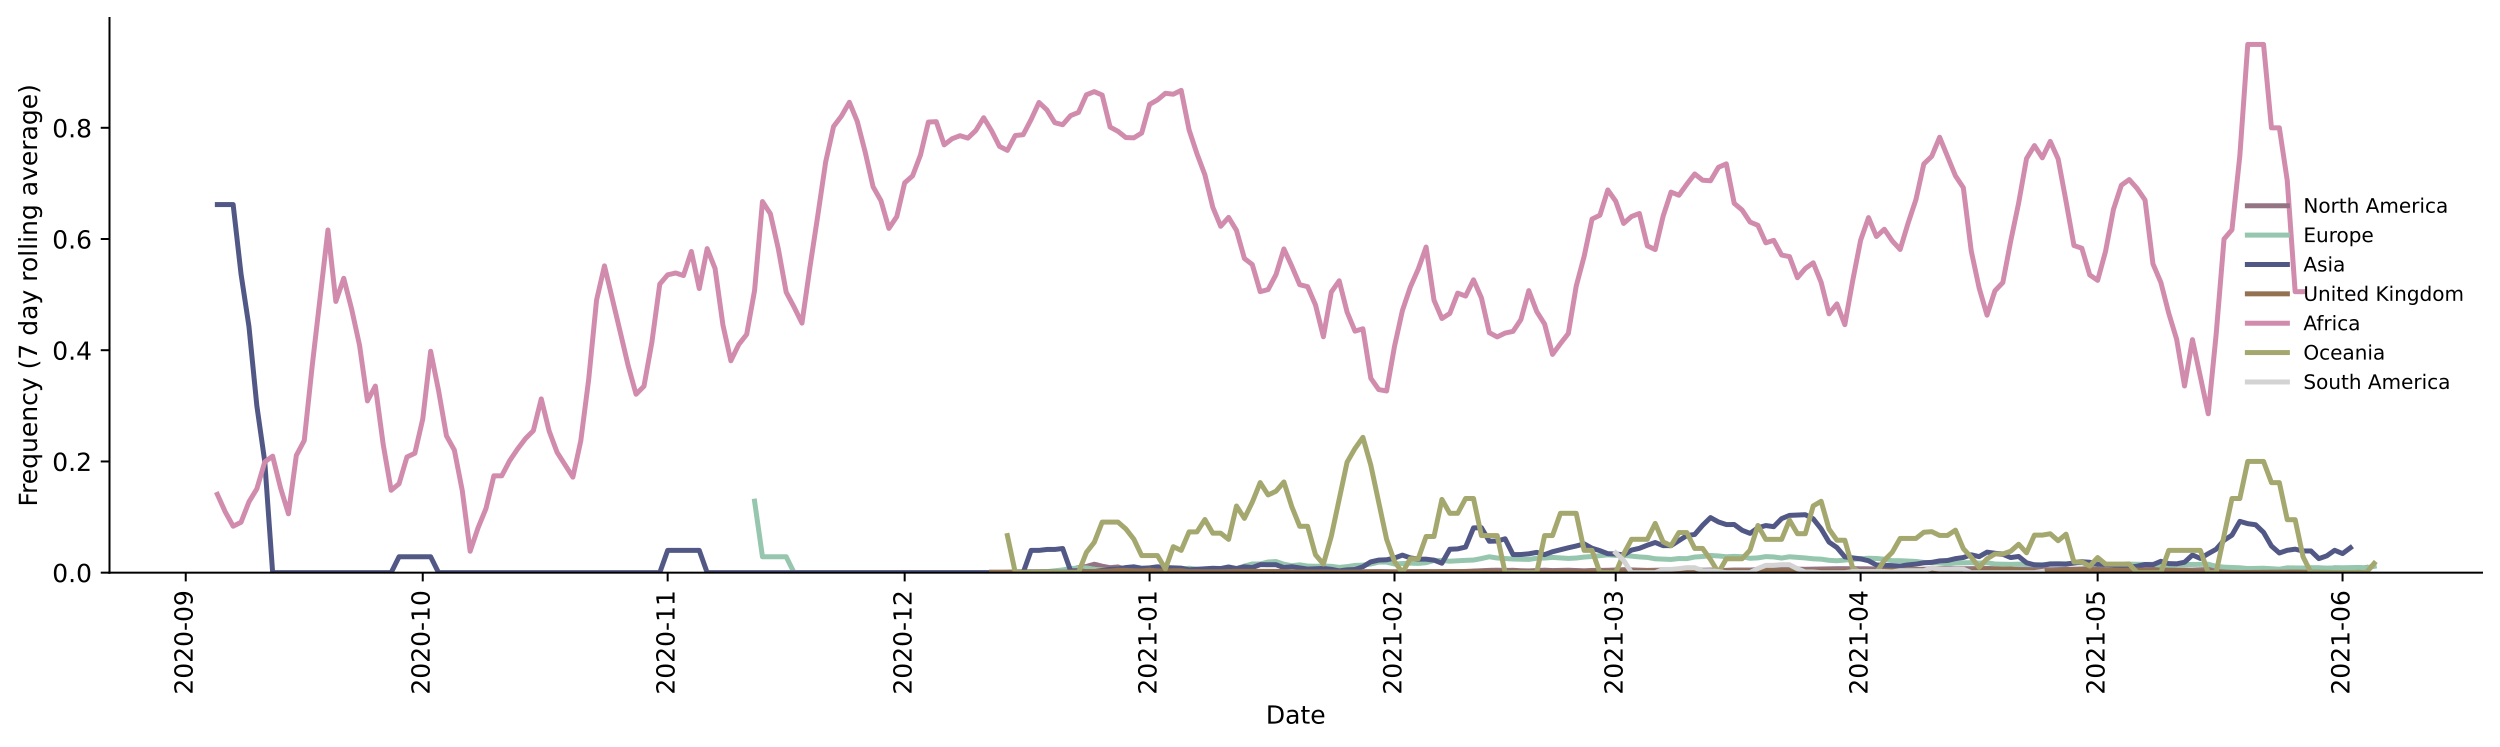 <?xml version="1.0" encoding="utf-8" standalone="no"?>
<!DOCTYPE svg PUBLIC "-//W3C//DTD SVG 1.1//EN"
  "http://www.w3.org/Graphics/SVG/1.1/DTD/svg11.dtd">
<!-- Created with matplotlib (https://matplotlib.org/) -->
<svg height="298.621pt" version="1.1" viewBox="0 0 999.581 298.621" width="999.581pt" xmlns="http://www.w3.org/2000/svg" xmlns:xlink="http://www.w3.org/1999/xlink">
 <defs>
  <style type="text/css">*{stroke-linecap:butt;stroke-linejoin:round;}</style>
 </defs>
 <g id="figure_1">
  <g id="patch_1">
   <path d="M 0 298.621 
L 999.581 298.621 
L 999.581 0 
L 0 0 
z
" style="fill:#ffffff;"/>
  </g>
  <g id="axes_1">
   <g id="patch_2">
    <path d="M 43.781 228.96 
L 992.381 228.96 
L 992.381 7.2 
L 43.781 7.2 
z
" style="fill:#ffffff;"/>
   </g>
   <g id="matplotlib.axis_1">
    <g id="xtick_1">
     <g id="line2d_1">
      <defs>
       <path d="M 0 0 
L 0 3.5 
" id="mbe1f3c1bd5" style="stroke:#000000;stroke-width:0.8;"/>
      </defs>
      <g>
       <use style="stroke:#000000;stroke-width:0.8;" x="74.264" xlink:href="#mbe1f3c1bd5" y="228.96"/>
      </g>
     </g>
     <g id="text_1">
      <!-- 2020-09 -->
      <g transform="translate(77.023 277.743)rotate(-90)scale(0.1 -0.1)">
       <defs>
        <path d="M 19.188 8.297 
L 53.609 8.297 
L 53.609 0 
L 7.328 0 
L 7.328 8.297 
Q 12.938 14.109 22.625 23.891 
Q 32.328 33.688 34.812 36.531 
Q 39.547 41.844 41.422 45.531 
Q 43.312 49.219 43.312 52.781 
Q 43.312 58.594 39.234 62.25 
Q 35.156 65.922 28.609 65.922 
Q 23.969 65.922 18.812 64.312 
Q 13.672 62.703 7.812 59.422 
L 7.812 69.391 
Q 13.766 71.781 18.938 73 
Q 24.125 74.219 28.422 74.219 
Q 39.75 74.219 46.484 68.547 
Q 53.219 62.891 53.219 53.422 
Q 53.219 48.922 51.531 44.891 
Q 49.859 40.875 45.406 35.406 
Q 44.188 33.984 37.641 27.219 
Q 31.109 20.453 19.188 8.297 
z
" id="DejaVuSans-50"/>
        <path d="M 31.781 66.406 
Q 24.172 66.406 20.328 58.906 
Q 16.5 51.422 16.5 36.375 
Q 16.5 21.391 20.328 13.891 
Q 24.172 6.391 31.781 6.391 
Q 39.453 6.391 43.281 13.891 
Q 47.125 21.391 47.125 36.375 
Q 47.125 51.422 43.281 58.906 
Q 39.453 66.406 31.781 66.406 
z
M 31.781 74.219 
Q 44.047 74.219 50.516 64.516 
Q 56.984 54.828 56.984 36.375 
Q 56.984 17.969 50.516 8.266 
Q 44.047 -1.422 31.781 -1.422 
Q 19.531 -1.422 13.062 8.266 
Q 6.594 17.969 6.594 36.375 
Q 6.594 54.828 13.062 64.516 
Q 19.531 74.219 31.781 74.219 
z
" id="DejaVuSans-48"/>
        <path d="M 4.891 31.391 
L 31.203 31.391 
L 31.203 23.391 
L 4.891 23.391 
z
" id="DejaVuSans-45"/>
        <path d="M 10.984 1.516 
L 10.984 10.5 
Q 14.703 8.734 18.5 7.812 
Q 22.312 6.891 25.984 6.891 
Q 35.75 6.891 40.891 13.453 
Q 46.047 20.016 46.781 33.406 
Q 43.953 29.203 39.594 26.953 
Q 35.25 24.703 29.984 24.703 
Q 19.047 24.703 12.672 31.312 
Q 6.297 37.938 6.297 49.422 
Q 6.297 60.641 12.938 67.422 
Q 19.578 74.219 30.609 74.219 
Q 43.266 74.219 49.922 64.516 
Q 56.594 54.828 56.594 36.375 
Q 56.594 19.141 48.406 8.859 
Q 40.234 -1.422 26.422 -1.422 
Q 22.703 -1.422 18.891 -0.688 
Q 15.094 0.047 10.984 1.516 
z
M 30.609 32.422 
Q 37.25 32.422 41.125 36.953 
Q 45.016 41.5 45.016 49.422 
Q 45.016 57.281 41.125 61.844 
Q 37.25 66.406 30.609 66.406 
Q 23.969 66.406 20.094 61.844 
Q 16.219 57.281 16.219 49.422 
Q 16.219 41.5 20.094 36.953 
Q 23.969 32.422 30.609 32.422 
z
" id="DejaVuSans-57"/>
       </defs>
       <use xlink:href="#DejaVuSans-50"/>
       <use x="63.623" xlink:href="#DejaVuSans-48"/>
       <use x="127.246" xlink:href="#DejaVuSans-50"/>
       <use x="190.869" xlink:href="#DejaVuSans-48"/>
       <use x="254.492" xlink:href="#DejaVuSans-45"/>
       <use x="290.576" xlink:href="#DejaVuSans-48"/>
       <use x="354.199" xlink:href="#DejaVuSans-57"/>
      </g>
     </g>
    </g>
    <g id="xtick_2">
     <g id="line2d_2">
      <g>
       <use style="stroke:#000000;stroke-width:0.8;" x="169.029" xlink:href="#mbe1f3c1bd5" y="228.96"/>
      </g>
     </g>
     <g id="text_2">
      <!-- 2020-10 -->
      <g transform="translate(171.789 277.743)rotate(-90)scale(0.1 -0.1)">
       <defs>
        <path d="M 12.406 8.297 
L 28.516 8.297 
L 28.516 63.922 
L 10.984 60.406 
L 10.984 69.391 
L 28.422 72.906 
L 38.281 72.906 
L 38.281 8.297 
L 54.391 8.297 
L 54.391 0 
L 12.406 0 
z
" id="DejaVuSans-49"/>
       </defs>
       <use xlink:href="#DejaVuSans-50"/>
       <use x="63.623" xlink:href="#DejaVuSans-48"/>
       <use x="127.246" xlink:href="#DejaVuSans-50"/>
       <use x="190.869" xlink:href="#DejaVuSans-48"/>
       <use x="254.492" xlink:href="#DejaVuSans-45"/>
       <use x="290.576" xlink:href="#DejaVuSans-49"/>
       <use x="354.199" xlink:href="#DejaVuSans-48"/>
      </g>
     </g>
    </g>
    <g id="xtick_3">
     <g id="line2d_3">
      <g>
       <use style="stroke:#000000;stroke-width:0.8;" x="266.953" xlink:href="#mbe1f3c1bd5" y="228.96"/>
      </g>
     </g>
     <g id="text_3">
      <!-- 2020-11 -->
      <g transform="translate(269.713 277.743)rotate(-90)scale(0.1 -0.1)">
       <use xlink:href="#DejaVuSans-50"/>
       <use x="63.623" xlink:href="#DejaVuSans-48"/>
       <use x="127.246" xlink:href="#DejaVuSans-50"/>
       <use x="190.869" xlink:href="#DejaVuSans-48"/>
       <use x="254.492" xlink:href="#DejaVuSans-45"/>
       <use x="290.576" xlink:href="#DejaVuSans-49"/>
       <use x="354.199" xlink:href="#DejaVuSans-49"/>
      </g>
     </g>
    </g>
    <g id="xtick_4">
     <g id="line2d_4">
      <g>
       <use style="stroke:#000000;stroke-width:0.8;" x="361.719" xlink:href="#mbe1f3c1bd5" y="228.96"/>
      </g>
     </g>
     <g id="text_4">
      <!-- 2020-12 -->
      <g transform="translate(364.478 277.743)rotate(-90)scale(0.1 -0.1)">
       <use xlink:href="#DejaVuSans-50"/>
       <use x="63.623" xlink:href="#DejaVuSans-48"/>
       <use x="127.246" xlink:href="#DejaVuSans-50"/>
       <use x="190.869" xlink:href="#DejaVuSans-48"/>
       <use x="254.492" xlink:href="#DejaVuSans-45"/>
       <use x="290.576" xlink:href="#DejaVuSans-49"/>
       <use x="354.199" xlink:href="#DejaVuSans-50"/>
      </g>
     </g>
    </g>
    <g id="xtick_5">
     <g id="line2d_5">
      <g>
       <use style="stroke:#000000;stroke-width:0.8;" x="459.643" xlink:href="#mbe1f3c1bd5" y="228.96"/>
      </g>
     </g>
     <g id="text_5">
      <!-- 2021-01 -->
      <g transform="translate(462.402 277.743)rotate(-90)scale(0.1 -0.1)">
       <use xlink:href="#DejaVuSans-50"/>
       <use x="63.623" xlink:href="#DejaVuSans-48"/>
       <use x="127.246" xlink:href="#DejaVuSans-50"/>
       <use x="190.869" xlink:href="#DejaVuSans-49"/>
       <use x="254.492" xlink:href="#DejaVuSans-45"/>
       <use x="290.576" xlink:href="#DejaVuSans-48"/>
       <use x="354.199" xlink:href="#DejaVuSans-49"/>
      </g>
     </g>
    </g>
    <g id="xtick_6">
     <g id="line2d_6">
      <g>
       <use style="stroke:#000000;stroke-width:0.8;" x="557.567" xlink:href="#mbe1f3c1bd5" y="228.96"/>
      </g>
     </g>
     <g id="text_6">
      <!-- 2021-02 -->
      <g transform="translate(560.326 277.743)rotate(-90)scale(0.1 -0.1)">
       <use xlink:href="#DejaVuSans-50"/>
       <use x="63.623" xlink:href="#DejaVuSans-48"/>
       <use x="127.246" xlink:href="#DejaVuSans-50"/>
       <use x="190.869" xlink:href="#DejaVuSans-49"/>
       <use x="254.492" xlink:href="#DejaVuSans-45"/>
       <use x="290.576" xlink:href="#DejaVuSans-48"/>
       <use x="354.199" xlink:href="#DejaVuSans-50"/>
      </g>
     </g>
    </g>
    <g id="xtick_7">
     <g id="line2d_7">
      <g>
       <use style="stroke:#000000;stroke-width:0.8;" x="646.014" xlink:href="#mbe1f3c1bd5" y="228.96"/>
      </g>
     </g>
     <g id="text_7">
      <!-- 2021-03 -->
      <g transform="translate(648.774 277.743)rotate(-90)scale(0.1 -0.1)">
       <defs>
        <path d="M 40.578 39.312 
Q 47.656 37.797 51.625 33 
Q 55.609 28.219 55.609 21.188 
Q 55.609 10.406 48.188 4.484 
Q 40.766 -1.422 27.094 -1.422 
Q 22.516 -1.422 17.656 -0.516 
Q 12.797 0.391 7.625 2.203 
L 7.625 11.719 
Q 11.719 9.328 16.594 8.109 
Q 21.484 6.891 26.812 6.891 
Q 36.078 6.891 40.938 10.547 
Q 45.797 14.203 45.797 21.188 
Q 45.797 27.641 41.281 31.266 
Q 36.766 34.906 28.719 34.906 
L 20.219 34.906 
L 20.219 43.016 
L 29.109 43.016 
Q 36.375 43.016 40.234 45.922 
Q 44.094 48.828 44.094 54.297 
Q 44.094 59.906 40.109 62.906 
Q 36.141 65.922 28.719 65.922 
Q 24.656 65.922 20.016 65.031 
Q 15.375 64.156 9.812 62.312 
L 9.812 71.094 
Q 15.438 72.656 20.344 73.438 
Q 25.25 74.219 29.594 74.219 
Q 40.828 74.219 47.359 69.109 
Q 53.906 64.016 53.906 55.328 
Q 53.906 49.266 50.438 45.094 
Q 46.969 40.922 40.578 39.312 
z
" id="DejaVuSans-51"/>
       </defs>
       <use xlink:href="#DejaVuSans-50"/>
       <use x="63.623" xlink:href="#DejaVuSans-48"/>
       <use x="127.246" xlink:href="#DejaVuSans-50"/>
       <use x="190.869" xlink:href="#DejaVuSans-49"/>
       <use x="254.492" xlink:href="#DejaVuSans-45"/>
       <use x="290.576" xlink:href="#DejaVuSans-48"/>
       <use x="354.199" xlink:href="#DejaVuSans-51"/>
      </g>
     </g>
    </g>
    <g id="xtick_8">
     <g id="line2d_8">
      <g>
       <use style="stroke:#000000;stroke-width:0.8;" x="743.938" xlink:href="#mbe1f3c1bd5" y="228.96"/>
      </g>
     </g>
     <g id="text_8">
      <!-- 2021-04 -->
      <g transform="translate(746.698 277.743)rotate(-90)scale(0.1 -0.1)">
       <defs>
        <path d="M 37.797 64.312 
L 12.891 25.391 
L 37.797 25.391 
z
M 35.203 72.906 
L 47.609 72.906 
L 47.609 25.391 
L 58.016 25.391 
L 58.016 17.188 
L 47.609 17.188 
L 47.609 0 
L 37.797 0 
L 37.797 17.188 
L 4.891 17.188 
L 4.891 26.703 
z
" id="DejaVuSans-52"/>
       </defs>
       <use xlink:href="#DejaVuSans-50"/>
       <use x="63.623" xlink:href="#DejaVuSans-48"/>
       <use x="127.246" xlink:href="#DejaVuSans-50"/>
       <use x="190.869" xlink:href="#DejaVuSans-49"/>
       <use x="254.492" xlink:href="#DejaVuSans-45"/>
       <use x="290.576" xlink:href="#DejaVuSans-48"/>
       <use x="354.199" xlink:href="#DejaVuSans-52"/>
      </g>
     </g>
    </g>
    <g id="xtick_9">
     <g id="line2d_9">
      <g>
       <use style="stroke:#000000;stroke-width:0.8;" x="838.704" xlink:href="#mbe1f3c1bd5" y="228.96"/>
      </g>
     </g>
     <g id="text_9">
      <!-- 2021-05 -->
      <g transform="translate(841.463 277.743)rotate(-90)scale(0.1 -0.1)">
       <defs>
        <path d="M 10.797 72.906 
L 49.516 72.906 
L 49.516 64.594 
L 19.828 64.594 
L 19.828 46.734 
Q 21.969 47.469 24.109 47.828 
Q 26.266 48.188 28.422 48.188 
Q 40.625 48.188 47.75 41.5 
Q 54.891 34.812 54.891 23.391 
Q 54.891 11.625 47.562 5.094 
Q 40.234 -1.422 26.906 -1.422 
Q 22.312 -1.422 17.547 -0.641 
Q 12.797 0.141 7.719 1.703 
L 7.719 11.625 
Q 12.109 9.234 16.797 8.062 
Q 21.484 6.891 26.703 6.891 
Q 35.156 6.891 40.078 11.328 
Q 45.016 15.766 45.016 23.391 
Q 45.016 31 40.078 35.438 
Q 35.156 39.891 26.703 39.891 
Q 22.75 39.891 18.812 39.016 
Q 14.891 38.141 10.797 36.281 
z
" id="DejaVuSans-53"/>
       </defs>
       <use xlink:href="#DejaVuSans-50"/>
       <use x="63.623" xlink:href="#DejaVuSans-48"/>
       <use x="127.246" xlink:href="#DejaVuSans-50"/>
       <use x="190.869" xlink:href="#DejaVuSans-49"/>
       <use x="254.492" xlink:href="#DejaVuSans-45"/>
       <use x="290.576" xlink:href="#DejaVuSans-48"/>
       <use x="354.199" xlink:href="#DejaVuSans-53"/>
      </g>
     </g>
    </g>
    <g id="xtick_10">
     <g id="line2d_10">
      <g>
       <use style="stroke:#000000;stroke-width:0.8;" x="936.628" xlink:href="#mbe1f3c1bd5" y="228.96"/>
      </g>
     </g>
     <g id="text_10">
      <!-- 2021-06 -->
      <g transform="translate(939.387 277.743)rotate(-90)scale(0.1 -0.1)">
       <defs>
        <path d="M 33.016 40.375 
Q 26.375 40.375 22.484 35.828 
Q 18.609 31.297 18.609 23.391 
Q 18.609 15.531 22.484 10.953 
Q 26.375 6.391 33.016 6.391 
Q 39.656 6.391 43.531 10.953 
Q 47.406 15.531 47.406 23.391 
Q 47.406 31.297 43.531 35.828 
Q 39.656 40.375 33.016 40.375 
z
M 52.594 71.297 
L 52.594 62.312 
Q 48.875 64.062 45.094 64.984 
Q 41.312 65.922 37.594 65.922 
Q 27.828 65.922 22.672 59.328 
Q 17.531 52.734 16.797 39.406 
Q 19.672 43.656 24.016 45.922 
Q 28.375 48.188 33.594 48.188 
Q 44.578 48.188 50.953 41.516 
Q 57.328 34.859 57.328 23.391 
Q 57.328 12.156 50.688 5.359 
Q 44.047 -1.422 33.016 -1.422 
Q 20.359 -1.422 13.672 8.266 
Q 6.984 17.969 6.984 36.375 
Q 6.984 53.656 15.188 63.938 
Q 23.391 74.219 37.203 74.219 
Q 40.922 74.219 44.703 73.484 
Q 48.484 72.75 52.594 71.297 
z
" id="DejaVuSans-54"/>
       </defs>
       <use xlink:href="#DejaVuSans-50"/>
       <use x="63.623" xlink:href="#DejaVuSans-48"/>
       <use x="127.246" xlink:href="#DejaVuSans-50"/>
       <use x="190.869" xlink:href="#DejaVuSans-49"/>
       <use x="254.492" xlink:href="#DejaVuSans-45"/>
       <use x="290.576" xlink:href="#DejaVuSans-48"/>
       <use x="354.199" xlink:href="#DejaVuSans-54"/>
      </g>
     </g>
    </g>
    <g id="text_11">
     <!-- Date -->
     <g transform="translate(506.13 289.341)scale(0.1 -0.1)">
      <defs>
       <path d="M 19.672 64.797 
L 19.672 8.109 
L 31.594 8.109 
Q 46.688 8.109 53.688 14.938 
Q 60.688 21.781 60.688 36.531 
Q 60.688 51.172 53.688 57.984 
Q 46.688 64.797 31.594 64.797 
z
M 9.812 72.906 
L 30.078 72.906 
Q 51.266 72.906 61.172 64.094 
Q 71.094 55.281 71.094 36.531 
Q 71.094 17.672 61.125 8.828 
Q 51.172 0 30.078 0 
L 9.812 0 
z
" id="DejaVuSans-68"/>
       <path d="M 34.281 27.484 
Q 23.391 27.484 19.188 25 
Q 14.984 22.516 14.984 16.5 
Q 14.984 11.719 18.141 8.906 
Q 21.297 6.109 26.703 6.109 
Q 34.188 6.109 38.703 11.406 
Q 43.219 16.703 43.219 25.484 
L 43.219 27.484 
z
M 52.203 31.203 
L 52.203 0 
L 43.219 0 
L 43.219 8.297 
Q 40.141 3.328 35.547 0.953 
Q 30.953 -1.422 24.312 -1.422 
Q 15.922 -1.422 10.953 3.297 
Q 6 8.016 6 15.922 
Q 6 25.141 12.172 29.828 
Q 18.359 34.516 30.609 34.516 
L 43.219 34.516 
L 43.219 35.406 
Q 43.219 41.609 39.141 45 
Q 35.062 48.391 27.688 48.391 
Q 23 48.391 18.547 47.266 
Q 14.109 46.141 10.016 43.891 
L 10.016 52.203 
Q 14.938 54.109 19.578 55.047 
Q 24.219 56 28.609 56 
Q 40.484 56 46.344 49.844 
Q 52.203 43.703 52.203 31.203 
z
" id="DejaVuSans-97"/>
       <path d="M 18.312 70.219 
L 18.312 54.688 
L 36.812 54.688 
L 36.812 47.703 
L 18.312 47.703 
L 18.312 18.016 
Q 18.312 11.328 20.141 9.422 
Q 21.969 7.516 27.594 7.516 
L 36.812 7.516 
L 36.812 0 
L 27.594 0 
Q 17.188 0 13.234 3.875 
Q 9.281 7.766 9.281 18.016 
L 9.281 47.703 
L 2.688 47.703 
L 2.688 54.688 
L 9.281 54.688 
L 9.281 70.219 
z
" id="DejaVuSans-116"/>
       <path d="M 56.203 29.594 
L 56.203 25.203 
L 14.891 25.203 
Q 15.484 15.922 20.484 11.062 
Q 25.484 6.203 34.422 6.203 
Q 39.594 6.203 44.453 7.469 
Q 49.312 8.734 54.109 11.281 
L 54.109 2.781 
Q 49.266 0.734 44.188 -0.344 
Q 39.109 -1.422 33.891 -1.422 
Q 20.797 -1.422 13.156 6.188 
Q 5.516 13.812 5.516 26.812 
Q 5.516 40.234 12.766 48.109 
Q 20.016 56 32.328 56 
Q 43.359 56 49.781 48.891 
Q 56.203 41.797 56.203 29.594 
z
M 47.219 32.234 
Q 47.125 39.594 43.094 43.984 
Q 39.062 48.391 32.422 48.391 
Q 24.906 48.391 20.391 44.141 
Q 15.875 39.891 15.188 32.172 
z
" id="DejaVuSans-101"/>
      </defs>
      <use xlink:href="#DejaVuSans-68"/>
      <use x="77.002" xlink:href="#DejaVuSans-97"/>
      <use x="138.281" xlink:href="#DejaVuSans-116"/>
      <use x="177.49" xlink:href="#DejaVuSans-101"/>
     </g>
    </g>
   </g>
   <g id="matplotlib.axis_2">
    <g id="ytick_1">
     <g id="line2d_11">
      <defs>
       <path d="M 0 0 
L -3.5 0 
" id="m6494840426" style="stroke:#000000;stroke-width:0.8;"/>
      </defs>
      <g>
       <use style="stroke:#000000;stroke-width:0.8;" x="43.781" xlink:href="#m6494840426" y="228.96"/>
      </g>
     </g>
     <g id="text_12">
      <!-- 0.0 -->
      <g transform="translate(20.878 232.759)scale(0.1 -0.1)">
       <defs>
        <path d="M 10.688 12.406 
L 21 12.406 
L 21 0 
L 10.688 0 
z
" id="DejaVuSans-46"/>
       </defs>
       <use xlink:href="#DejaVuSans-48"/>
       <use x="63.623" xlink:href="#DejaVuSans-46"/>
       <use x="95.41" xlink:href="#DejaVuSans-48"/>
      </g>
     </g>
    </g>
    <g id="ytick_2">
     <g id="line2d_12">
      <g>
       <use style="stroke:#000000;stroke-width:0.8;" x="43.781" xlink:href="#m6494840426" y="184.497"/>
      </g>
     </g>
     <g id="text_13">
      <!-- 0.2 -->
      <g transform="translate(20.878 188.296)scale(0.1 -0.1)">
       <use xlink:href="#DejaVuSans-48"/>
       <use x="63.623" xlink:href="#DejaVuSans-46"/>
       <use x="95.41" xlink:href="#DejaVuSans-50"/>
      </g>
     </g>
    </g>
    <g id="ytick_3">
     <g id="line2d_13">
      <g>
       <use style="stroke:#000000;stroke-width:0.8;" x="43.781" xlink:href="#m6494840426" y="140.034"/>
      </g>
     </g>
     <g id="text_14">
      <!-- 0.4 -->
      <g transform="translate(20.878 143.833)scale(0.1 -0.1)">
       <use xlink:href="#DejaVuSans-48"/>
       <use x="63.623" xlink:href="#DejaVuSans-46"/>
       <use x="95.41" xlink:href="#DejaVuSans-52"/>
      </g>
     </g>
    </g>
    <g id="ytick_4">
     <g id="line2d_14">
      <g>
       <use style="stroke:#000000;stroke-width:0.8;" x="43.781" xlink:href="#m6494840426" y="95.571"/>
      </g>
     </g>
     <g id="text_15">
      <!-- 0.6 -->
      <g transform="translate(20.878 99.37)scale(0.1 -0.1)">
       <use xlink:href="#DejaVuSans-48"/>
       <use x="63.623" xlink:href="#DejaVuSans-46"/>
       <use x="95.41" xlink:href="#DejaVuSans-54"/>
      </g>
     </g>
    </g>
    <g id="ytick_5">
     <g id="line2d_15">
      <g>
       <use style="stroke:#000000;stroke-width:0.8;" x="43.781" xlink:href="#m6494840426" y="51.107"/>
      </g>
     </g>
     <g id="text_16">
      <!-- 0.8 -->
      <g transform="translate(20.878 54.907)scale(0.1 -0.1)">
       <defs>
        <path d="M 31.781 34.625 
Q 24.75 34.625 20.719 30.859 
Q 16.703 27.094 16.703 20.516 
Q 16.703 13.922 20.719 10.156 
Q 24.75 6.391 31.781 6.391 
Q 38.812 6.391 42.859 10.172 
Q 46.922 13.969 46.922 20.516 
Q 46.922 27.094 42.891 30.859 
Q 38.875 34.625 31.781 34.625 
z
M 21.922 38.812 
Q 15.578 40.375 12.031 44.719 
Q 8.5 49.078 8.5 55.328 
Q 8.5 64.062 14.719 69.141 
Q 20.953 74.219 31.781 74.219 
Q 42.672 74.219 48.875 69.141 
Q 55.078 64.062 55.078 55.328 
Q 55.078 49.078 51.531 44.719 
Q 48 40.375 41.703 38.812 
Q 48.828 37.156 52.797 32.312 
Q 56.781 27.484 56.781 20.516 
Q 56.781 9.906 50.312 4.234 
Q 43.844 -1.422 31.781 -1.422 
Q 19.734 -1.422 13.25 4.234 
Q 6.781 9.906 6.781 20.516 
Q 6.781 27.484 10.781 32.312 
Q 14.797 37.156 21.922 38.812 
z
M 18.312 54.391 
Q 18.312 48.734 21.844 45.562 
Q 25.391 42.391 31.781 42.391 
Q 38.141 42.391 41.719 45.562 
Q 45.312 48.734 45.312 54.391 
Q 45.312 60.062 41.719 63.234 
Q 38.141 66.406 31.781 66.406 
Q 25.391 66.406 21.844 63.234 
Q 18.312 60.062 18.312 54.391 
z
" id="DejaVuSans-56"/>
       </defs>
       <use xlink:href="#DejaVuSans-48"/>
       <use x="63.623" xlink:href="#DejaVuSans-46"/>
       <use x="95.41" xlink:href="#DejaVuSans-56"/>
      </g>
     </g>
    </g>
    <g id="text_17">
     <!-- Frequency (7 day rolling average) -->
     <g transform="translate(14.798 202.529)rotate(-90)scale(0.1 -0.1)">
      <defs>
       <path d="M 9.812 72.906 
L 51.703 72.906 
L 51.703 64.594 
L 19.672 64.594 
L 19.672 43.109 
L 48.578 43.109 
L 48.578 34.812 
L 19.672 34.812 
L 19.672 0 
L 9.812 0 
z
" id="DejaVuSans-70"/>
       <path d="M 41.109 46.297 
Q 39.594 47.172 37.812 47.578 
Q 36.031 48 33.891 48 
Q 26.266 48 22.188 43.047 
Q 18.109 38.094 18.109 28.812 
L 18.109 0 
L 9.078 0 
L 9.078 54.688 
L 18.109 54.688 
L 18.109 46.188 
Q 20.953 51.172 25.484 53.578 
Q 30.031 56 36.531 56 
Q 37.453 56 38.578 55.875 
Q 39.703 55.766 41.062 55.516 
z
" id="DejaVuSans-114"/>
       <path d="M 14.797 27.297 
Q 14.797 17.391 18.875 11.75 
Q 22.953 6.109 30.078 6.109 
Q 37.203 6.109 41.297 11.75 
Q 45.406 17.391 45.406 27.297 
Q 45.406 37.203 41.297 42.844 
Q 37.203 48.484 30.078 48.484 
Q 22.953 48.484 18.875 42.844 
Q 14.797 37.203 14.797 27.297 
z
M 45.406 8.203 
Q 42.578 3.328 38.25 0.953 
Q 33.938 -1.422 27.875 -1.422 
Q 17.969 -1.422 11.734 6.484 
Q 5.516 14.406 5.516 27.297 
Q 5.516 40.188 11.734 48.094 
Q 17.969 56 27.875 56 
Q 33.938 56 38.25 53.625 
Q 42.578 51.266 45.406 46.391 
L 45.406 54.688 
L 54.391 54.688 
L 54.391 -20.797 
L 45.406 -20.797 
z
" id="DejaVuSans-113"/>
       <path d="M 8.5 21.578 
L 8.5 54.688 
L 17.484 54.688 
L 17.484 21.922 
Q 17.484 14.156 20.5 10.266 
Q 23.531 6.391 29.594 6.391 
Q 36.859 6.391 41.078 11.031 
Q 45.312 15.672 45.312 23.688 
L 45.312 54.688 
L 54.297 54.688 
L 54.297 0 
L 45.312 0 
L 45.312 8.406 
Q 42.047 3.422 37.719 1 
Q 33.406 -1.422 27.688 -1.422 
Q 18.266 -1.422 13.375 4.438 
Q 8.5 10.297 8.5 21.578 
z
M 31.109 56 
z
" id="DejaVuSans-117"/>
       <path d="M 54.891 33.016 
L 54.891 0 
L 45.906 0 
L 45.906 32.719 
Q 45.906 40.484 42.875 44.328 
Q 39.844 48.188 33.797 48.188 
Q 26.516 48.188 22.312 43.547 
Q 18.109 38.922 18.109 30.906 
L 18.109 0 
L 9.078 0 
L 9.078 54.688 
L 18.109 54.688 
L 18.109 46.188 
Q 21.344 51.125 25.703 53.562 
Q 30.078 56 35.797 56 
Q 45.219 56 50.047 50.172 
Q 54.891 44.344 54.891 33.016 
z
" id="DejaVuSans-110"/>
       <path d="M 48.781 52.594 
L 48.781 44.188 
Q 44.969 46.297 41.141 47.344 
Q 37.312 48.391 33.406 48.391 
Q 24.656 48.391 19.812 42.844 
Q 14.984 37.312 14.984 27.297 
Q 14.984 17.281 19.812 11.734 
Q 24.656 6.203 33.406 6.203 
Q 37.312 6.203 41.141 7.25 
Q 44.969 8.297 48.781 10.406 
L 48.781 2.094 
Q 45.016 0.344 40.984 -0.531 
Q 36.969 -1.422 32.422 -1.422 
Q 20.062 -1.422 12.781 6.344 
Q 5.516 14.109 5.516 27.297 
Q 5.516 40.672 12.859 48.328 
Q 20.219 56 33.016 56 
Q 37.156 56 41.109 55.141 
Q 45.062 54.297 48.781 52.594 
z
" id="DejaVuSans-99"/>
       <path d="M 32.172 -5.078 
Q 28.375 -14.844 24.75 -17.812 
Q 21.141 -20.797 15.094 -20.797 
L 7.906 -20.797 
L 7.906 -13.281 
L 13.188 -13.281 
Q 16.891 -13.281 18.938 -11.516 
Q 21 -9.766 23.484 -3.219 
L 25.094 0.875 
L 2.984 54.688 
L 12.5 54.688 
L 29.594 11.922 
L 46.688 54.688 
L 56.203 54.688 
z
" id="DejaVuSans-121"/>
       <path id="DejaVuSans-32"/>
       <path d="M 31 75.875 
Q 24.469 64.656 21.281 53.656 
Q 18.109 42.672 18.109 31.391 
Q 18.109 20.125 21.312 9.062 
Q 24.516 -2 31 -13.188 
L 23.188 -13.188 
Q 15.875 -1.703 12.234 9.375 
Q 8.594 20.453 8.594 31.391 
Q 8.594 42.281 12.203 53.312 
Q 15.828 64.359 23.188 75.875 
z
" id="DejaVuSans-40"/>
       <path d="M 8.203 72.906 
L 55.078 72.906 
L 55.078 68.703 
L 28.609 0 
L 18.312 0 
L 43.219 64.594 
L 8.203 64.594 
z
" id="DejaVuSans-55"/>
       <path d="M 45.406 46.391 
L 45.406 75.984 
L 54.391 75.984 
L 54.391 0 
L 45.406 0 
L 45.406 8.203 
Q 42.578 3.328 38.25 0.953 
Q 33.938 -1.422 27.875 -1.422 
Q 17.969 -1.422 11.734 6.484 
Q 5.516 14.406 5.516 27.297 
Q 5.516 40.188 11.734 48.094 
Q 17.969 56 27.875 56 
Q 33.938 56 38.25 53.625 
Q 42.578 51.266 45.406 46.391 
z
M 14.797 27.297 
Q 14.797 17.391 18.875 11.75 
Q 22.953 6.109 30.078 6.109 
Q 37.203 6.109 41.297 11.75 
Q 45.406 17.391 45.406 27.297 
Q 45.406 37.203 41.297 42.844 
Q 37.203 48.484 30.078 48.484 
Q 22.953 48.484 18.875 42.844 
Q 14.797 37.203 14.797 27.297 
z
" id="DejaVuSans-100"/>
       <path d="M 30.609 48.391 
Q 23.391 48.391 19.188 42.75 
Q 14.984 37.109 14.984 27.297 
Q 14.984 17.484 19.156 11.844 
Q 23.344 6.203 30.609 6.203 
Q 37.797 6.203 41.984 11.859 
Q 46.188 17.531 46.188 27.297 
Q 46.188 37.016 41.984 42.703 
Q 37.797 48.391 30.609 48.391 
z
M 30.609 56 
Q 42.328 56 49.016 48.375 
Q 55.719 40.766 55.719 27.297 
Q 55.719 13.875 49.016 6.219 
Q 42.328 -1.422 30.609 -1.422 
Q 18.844 -1.422 12.172 6.219 
Q 5.516 13.875 5.516 27.297 
Q 5.516 40.766 12.172 48.375 
Q 18.844 56 30.609 56 
z
" id="DejaVuSans-111"/>
       <path d="M 9.422 75.984 
L 18.406 75.984 
L 18.406 0 
L 9.422 0 
z
" id="DejaVuSans-108"/>
       <path d="M 9.422 54.688 
L 18.406 54.688 
L 18.406 0 
L 9.422 0 
z
M 9.422 75.984 
L 18.406 75.984 
L 18.406 64.594 
L 9.422 64.594 
z
" id="DejaVuSans-105"/>
       <path d="M 45.406 27.984 
Q 45.406 37.75 41.375 43.109 
Q 37.359 48.484 30.078 48.484 
Q 22.859 48.484 18.828 43.109 
Q 14.797 37.75 14.797 27.984 
Q 14.797 18.266 18.828 12.891 
Q 22.859 7.516 30.078 7.516 
Q 37.359 7.516 41.375 12.891 
Q 45.406 18.266 45.406 27.984 
z
M 54.391 6.781 
Q 54.391 -7.172 48.188 -13.984 
Q 42 -20.797 29.203 -20.797 
Q 24.469 -20.797 20.266 -20.094 
Q 16.062 -19.391 12.109 -17.922 
L 12.109 -9.188 
Q 16.062 -11.328 19.922 -12.344 
Q 23.781 -13.375 27.781 -13.375 
Q 36.625 -13.375 41.016 -8.766 
Q 45.406 -4.156 45.406 5.172 
L 45.406 9.625 
Q 42.625 4.781 38.281 2.391 
Q 33.938 0 27.875 0 
Q 17.828 0 11.672 7.656 
Q 5.516 15.328 5.516 27.984 
Q 5.516 40.672 11.672 48.328 
Q 17.828 56 27.875 56 
Q 33.938 56 38.281 53.609 
Q 42.625 51.219 45.406 46.391 
L 45.406 54.688 
L 54.391 54.688 
z
" id="DejaVuSans-103"/>
       <path d="M 2.984 54.688 
L 12.5 54.688 
L 29.594 8.797 
L 46.688 54.688 
L 56.203 54.688 
L 35.688 0 
L 23.484 0 
z
" id="DejaVuSans-118"/>
       <path d="M 8.016 75.875 
L 15.828 75.875 
Q 23.141 64.359 26.781 53.312 
Q 30.422 42.281 30.422 31.391 
Q 30.422 20.453 26.781 9.375 
Q 23.141 -1.703 15.828 -13.188 
L 8.016 -13.188 
Q 14.5 -2 17.703 9.062 
Q 20.906 20.125 20.906 31.391 
Q 20.906 42.672 17.703 53.656 
Q 14.5 64.656 8.016 75.875 
z
" id="DejaVuSans-41"/>
      </defs>
      <use xlink:href="#DejaVuSans-70"/>
      <use x="50.27" xlink:href="#DejaVuSans-114"/>
      <use x="89.133" xlink:href="#DejaVuSans-101"/>
      <use x="150.656" xlink:href="#DejaVuSans-113"/>
      <use x="214.133" xlink:href="#DejaVuSans-117"/>
      <use x="277.512" xlink:href="#DejaVuSans-101"/>
      <use x="339.035" xlink:href="#DejaVuSans-110"/>
      <use x="402.414" xlink:href="#DejaVuSans-99"/>
      <use x="457.395" xlink:href="#DejaVuSans-121"/>
      <use x="516.574" xlink:href="#DejaVuSans-32"/>
      <use x="548.361" xlink:href="#DejaVuSans-40"/>
      <use x="587.375" xlink:href="#DejaVuSans-55"/>
      <use x="650.998" xlink:href="#DejaVuSans-32"/>
      <use x="682.785" xlink:href="#DejaVuSans-100"/>
      <use x="746.262" xlink:href="#DejaVuSans-97"/>
      <use x="807.541" xlink:href="#DejaVuSans-121"/>
      <use x="866.721" xlink:href="#DejaVuSans-32"/>
      <use x="898.508" xlink:href="#DejaVuSans-114"/>
      <use x="937.371" xlink:href="#DejaVuSans-111"/>
      <use x="998.553" xlink:href="#DejaVuSans-108"/>
      <use x="1026.336" xlink:href="#DejaVuSans-108"/>
      <use x="1054.119" xlink:href="#DejaVuSans-105"/>
      <use x="1081.902" xlink:href="#DejaVuSans-110"/>
      <use x="1145.281" xlink:href="#DejaVuSans-103"/>
      <use x="1208.758" xlink:href="#DejaVuSans-32"/>
      <use x="1240.545" xlink:href="#DejaVuSans-97"/>
      <use x="1301.824" xlink:href="#DejaVuSans-118"/>
      <use x="1361.004" xlink:href="#DejaVuSans-101"/>
      <use x="1422.527" xlink:href="#DejaVuSans-114"/>
      <use x="1463.641" xlink:href="#DejaVuSans-97"/>
      <use x="1524.92" xlink:href="#DejaVuSans-103"/>
      <use x="1588.396" xlink:href="#DejaVuSans-101"/>
      <use x="1649.92" xlink:href="#DejaVuSans-41"/>
     </g>
    </g>
   </g>
   <g id="line2d_16">
    <path clip-path="url(#p902e727987)" d="M 431.213 227.011 
L 434.372 226.502 
L 437.531 225.595 
L 440.69 226.396 
L 443.848 226.981 
L 447.007 226.685 
L 450.166 227.756 
L 453.325 228.664 
L 459.643 228.559 
L 462.802 228.825 
L 472.278 228.77 
L 481.755 228.842 
L 513.343 228.722 
L 522.82 228.835 
L 538.614 228.765 
L 544.931 228.62 
L 551.249 228.547 
L 557.567 228.683 
L 563.884 228.575 
L 582.837 228.6 
L 589.155 228.35 
L 595.473 228.053 
L 598.632 227.988 
L 601.791 228.071 
L 604.949 228.026 
L 608.108 228.206 
L 611.267 228.27 
L 617.585 227.982 
L 620.744 228.134 
L 627.061 227.994 
L 633.379 228.236 
L 636.538 228.08 
L 642.855 228.028 
L 649.173 227.776 
L 658.65 228.072 
L 674.444 227.736 
L 677.603 227.939 
L 680.762 227.987 
L 683.92 227.918 
L 687.079 228.042 
L 690.238 228.043 
L 693.397 227.91 
L 699.715 227.924 
L 706.032 227.609 
L 709.191 227.612 
L 712.35 227.493 
L 721.827 227.624 
L 734.462 227.387 
L 740.78 227.379 
L 747.097 227.425 
L 750.256 227.503 
L 753.415 227.717 
L 762.891 227.8 
L 778.686 227.321 
L 781.844 227.447 
L 794.48 227.286 
L 797.639 227.352 
L 800.798 227.257 
L 810.274 227.588 
L 813.433 227.475 
L 816.592 227.719 
L 819.751 227.808 
L 832.386 227.498 
L 835.545 227.283 
L 838.704 227.244 
L 848.18 227.427 
L 854.498 227.515 
L 857.657 227.383 
L 863.974 227.57 
L 867.133 227.663 
L 870.292 227.906 
L 876.61 227.94 
L 886.086 227.557 
L 895.563 227.652 
L 908.198 228.027 
L 911.357 227.795 
L 914.516 227.923 
L 927.151 227.84 
L 930.31 228.006 
L 933.469 227.131 
L 939.787 227.47 
L 942.945 227.949 
L 946.104 226.983 
L 946.104 226.983 
" style="fill:none;stroke:#947383;stroke-linecap:square;stroke-width:2;"/>
   </g>
   <g id="line2d_17">
    <path clip-path="url(#p902e727987)" d="M 301.701 200.377 
L 304.859 222.608 
L 314.336 222.608 
L 317.495 228.96 
L 399.625 228.96 
L 409.101 228.594 
L 418.578 228.563 
L 424.895 227.871 
L 428.054 227.313 
L 434.372 227.056 
L 437.531 227.645 
L 443.848 228.13 
L 453.325 227.729 
L 459.643 228.014 
L 462.802 227.692 
L 469.119 227.767 
L 472.278 227.613 
L 475.437 227.19 
L 478.596 227.635 
L 481.755 227.886 
L 488.072 227.32 
L 491.231 227.767 
L 494.39 227.435 
L 497.549 226.321 
L 500.708 225.499 
L 503.866 225.498 
L 507.025 224.704 
L 510.184 224.521 
L 513.343 225.59 
L 516.502 226.198 
L 519.661 225.828 
L 522.82 226.327 
L 525.978 226.416 
L 529.137 226.315 
L 532.296 226.436 
L 535.455 226.857 
L 538.614 226.558 
L 541.773 226.076 
L 544.931 225.965 
L 548.09 225.495 
L 551.249 224.76 
L 554.408 224.741 
L 557.567 225.509 
L 563.884 225.162 
L 567.043 225.266 
L 570.202 224.976 
L 573.361 224.076 
L 576.52 224.073 
L 579.679 224.395 
L 585.996 224.044 
L 589.155 223.924 
L 592.314 223.328 
L 595.473 222.616 
L 598.632 223.103 
L 604.949 223.51 
L 611.267 223.668 
L 614.426 223.198 
L 617.585 223.125 
L 620.744 222.868 
L 627.061 223.275 
L 630.22 223.117 
L 633.379 222.734 
L 636.538 222.498 
L 642.855 221.843 
L 646.014 222.069 
L 649.173 222.029 
L 655.491 222.678 
L 658.65 222.866 
L 661.809 223.417 
L 668.126 223.686 
L 671.285 223.315 
L 674.444 223.368 
L 677.603 222.716 
L 680.762 222.521 
L 683.92 222.09 
L 687.079 222.283 
L 690.238 222.609 
L 693.397 222.451 
L 696.556 222.582 
L 699.715 223.225 
L 702.873 223.057 
L 706.032 222.548 
L 709.191 222.682 
L 712.35 223.125 
L 715.509 222.615 
L 721.827 223.089 
L 724.985 223.426 
L 728.144 223.567 
L 731.303 224.029 
L 734.462 224.211 
L 743.938 223.383 
L 747.097 223.203 
L 750.256 223.303 
L 753.415 223.588 
L 756.574 224.199 
L 759.733 224.191 
L 766.05 224.479 
L 769.209 224.884 
L 775.527 225.107 
L 778.686 225.423 
L 781.844 225.12 
L 788.162 224.964 
L 791.321 225.142 
L 794.48 224.983 
L 797.639 225.518 
L 803.956 225.658 
L 807.115 225.556 
L 810.274 225.718 
L 816.592 225.88 
L 819.751 225.419 
L 822.909 225.576 
L 826.068 225.444 
L 829.227 225.148 
L 832.386 224.981 
L 835.545 225.462 
L 838.704 225.491 
L 845.021 226.027 
L 851.339 225.558 
L 857.657 225.678 
L 860.816 225.632 
L 863.974 226.177 
L 867.133 226.533 
L 870.292 225.782 
L 882.927 225.598 
L 886.086 226.423 
L 889.245 226.773 
L 895.563 227.019 
L 898.722 227.328 
L 905.039 227.2 
L 911.357 227.579 
L 914.516 227.041 
L 920.833 227.123 
L 923.992 226.989 
L 927.151 226.999 
L 930.31 227.147 
L 942.945 226.882 
L 946.104 227.016 
L 949.263 226.44 
L 949.263 226.44 
" style="fill:none;stroke:#96c6ad;stroke-linecap:square;stroke-width:2;"/>
   </g>
   <g id="line2d_18">
    <path clip-path="url(#p902e727987)" d="M 86.899 81.793 
L 93.217 81.793 
L 96.376 109.582 
L 99.535 130.506 
L 102.694 162.265 
L 105.852 184.497 
L 109.011 228.96 
L 156.394 228.96 
L 159.553 222.608 
L 172.188 222.608 
L 175.347 228.96 
L 263.795 228.96 
L 266.953 220.067 
L 279.589 220.067 
L 282.748 228.96 
L 409.101 228.96 
L 412.26 220.067 
L 415.419 220.067 
L 418.578 219.694 
L 421.737 219.694 
L 424.895 219.31 
L 428.054 228.203 
L 431.213 228.203 
L 434.372 228.577 
L 437.531 228.577 
L 443.848 227.632 
L 447.007 227.516 
L 450.166 226.927 
L 453.325 226.635 
L 456.484 227.212 
L 459.643 227.064 
L 462.802 226.624 
L 465.96 226.923 
L 472.278 227.168 
L 475.437 227.815 
L 484.913 227.226 
L 488.072 227.321 
L 491.231 226.692 
L 494.39 227.328 
L 497.549 226.629 
L 500.708 226.942 
L 503.866 225.762 
L 510.184 225.793 
L 513.343 226.947 
L 516.502 226.598 
L 522.82 227.54 
L 529.137 227.287 
L 532.296 227.636 
L 535.455 228.253 
L 538.614 227.842 
L 541.773 227.711 
L 544.931 226.595 
L 548.09 224.65 
L 551.249 223.941 
L 554.408 223.815 
L 557.567 223.137 
L 560.726 221.952 
L 563.884 223.056 
L 567.043 223.547 
L 570.202 223.581 
L 573.361 223.963 
L 576.52 225.19 
L 579.679 219.607 
L 582.837 219.468 
L 585.996 218.726 
L 589.155 211.069 
L 592.314 210.997 
L 595.473 216.416 
L 598.632 216.319 
L 601.791 215.432 
L 604.949 221.732 
L 608.108 221.718 
L 611.267 221.437 
L 614.426 220.854 
L 617.585 221.761 
L 620.744 220.596 
L 627.061 219.021 
L 630.22 218.305 
L 633.379 217.446 
L 636.538 219.195 
L 639.697 220.172 
L 642.855 221.387 
L 646.014 221.502 
L 649.173 221.878 
L 652.332 219.947 
L 655.491 219.233 
L 658.65 217.986 
L 661.809 216.905 
L 664.967 218.17 
L 668.126 218.178 
L 674.444 214.138 
L 677.603 213.694 
L 680.762 210.037 
L 683.92 206.948 
L 687.079 208.692 
L 690.238 209.735 
L 693.397 209.72 
L 696.556 212.018 
L 699.715 213.26 
L 702.873 211.029 
L 706.032 210.13 
L 709.191 210.585 
L 712.35 207.364 
L 715.509 206.068 
L 721.827 205.795 
L 724.985 207.444 
L 728.144 211.441 
L 731.303 216.745 
L 734.462 218.919 
L 737.621 222.654 
L 743.938 223.456 
L 747.097 224.207 
L 750.256 225.9 
L 756.574 226.153 
L 759.733 226.333 
L 762.891 225.865 
L 766.05 225.567 
L 769.209 225.021 
L 772.368 224.848 
L 775.527 224.268 
L 778.686 224.113 
L 781.844 223.359 
L 785.003 222.917 
L 788.162 221.819 
L 791.321 222.561 
L 794.48 220.77 
L 800.798 221.616 
L 803.956 222.935 
L 807.115 222.491 
L 810.274 225.015 
L 813.433 225.867 
L 816.592 225.964 
L 819.751 225.537 
L 822.909 225.453 
L 826.068 225.571 
L 832.386 224.612 
L 835.545 224.807 
L 838.704 225.558 
L 841.862 225.663 
L 845.021 226.035 
L 848.18 226.892 
L 851.339 226.821 
L 854.498 226.385 
L 857.657 225.698 
L 860.816 225.783 
L 863.974 224.431 
L 867.133 225.35 
L 870.292 225.434 
L 873.451 224.802 
L 876.61 221.897 
L 879.769 223.275 
L 882.927 221.369 
L 886.086 219.609 
L 889.245 216.014 
L 892.404 213.984 
L 895.563 208.456 
L 898.722 209.373 
L 901.88 209.818 
L 905.039 212.85 
L 908.198 218.322 
L 911.357 221.106 
L 914.516 220.026 
L 917.675 219.581 
L 920.833 220.295 
L 923.992 220.295 
L 927.151 223.361 
L 930.31 222.253 
L 933.469 220.03 
L 936.628 221.338 
L 939.787 218.998 
L 939.787 218.998 
" style="fill:none;stroke:#525886;stroke-linecap:square;stroke-width:2;"/>
   </g>
   <g id="line2d_19">
    <path clip-path="url(#p902e727987)" d="M 396.466 228.779 
L 402.784 228.783 
L 418.578 228.686 
L 424.895 228.786 
L 443.848 228.332 
L 447.007 228.016 
L 450.166 228.043 
L 453.325 228.236 
L 456.484 228.299 
L 459.643 227.967 
L 462.802 228.292 
L 465.96 228.347 
L 469.119 228.22 
L 472.278 228.222 
L 475.437 228.585 
L 488.072 228.62 
L 494.39 228.438 
L 510.184 228.439 
L 516.502 228.655 
L 522.82 228.696 
L 535.455 228.737 
L 544.931 228.732 
L 557.567 228.71 
L 560.726 228.777 
L 570.202 228.611 
L 573.361 228.687 
L 576.52 228.573 
L 585.996 228.546 
L 589.155 228.481 
L 608.108 228.722 
L 630.22 228.657 
L 664.967 228.336 
L 668.126 228.583 
L 671.285 228.697 
L 680.762 228.614 
L 690.238 228.286 
L 693.397 228.396 
L 699.715 228.373 
L 706.032 228.284 
L 712.35 228.263 
L 715.509 228.282 
L 718.668 228.189 
L 721.827 228.401 
L 731.303 228.411 
L 734.462 228.52 
L 747.097 228.396 
L 753.415 228.036 
L 759.733 228.094 
L 762.891 227.858 
L 769.209 227.867 
L 772.368 227.692 
L 775.527 227.75 
L 778.686 228.062 
L 788.162 228.488 
L 791.321 227.894 
L 794.48 227.802 
L 797.639 227.546 
L 800.798 227.689 
L 803.956 227.524 
L 807.115 227.976 
L 813.433 228.393 
L 816.592 228.3 
L 819.751 228.361 
L 822.909 228.299 
L 826.068 227.823 
L 829.227 227.924 
L 832.386 227.801 
L 835.545 227.812 
L 841.862 228.048 
L 845.021 227.924 
L 848.18 228.025 
L 854.498 227.921 
L 857.657 228.171 
L 860.816 227.935 
L 863.974 227.903 
L 870.292 228.024 
L 873.451 228.044 
L 876.61 228.438 
L 886.086 228.745 
L 895.563 228.901 
L 917.675 228.73 
L 936.628 228.934 
L 942.945 228.882 
L 942.945 228.882 
" style="fill:none;stroke:#937252;stroke-linecap:square;stroke-width:2;"/>
   </g>
   <g id="line2d_20">
    <path clip-path="url(#p902e727987)" d="M 86.899 197.654 
L 90.058 204.674 
L 93.217 210.396 
L 96.376 208.808 
L 99.535 200.672 
L 102.694 195.441 
L 105.852 184.709 
L 109.011 182.384 
L 112.17 195.088 
L 115.329 205.441 
L 118.488 182.088 
L 121.647 176.147 
L 124.806 146.505 
L 131.123 91.953 
L 134.282 120.537 
L 137.441 111.274 
L 140.6 123.625 
L 143.759 138.072 
L 146.917 160.304 
L 150.076 154.375 
L 153.235 177.842 
L 156.394 196.031 
L 159.553 193.416 
L 162.712 182.712 
L 165.87 181.23 
L 169.029 167.531 
L 172.188 140.449 
L 175.347 156.142 
L 178.506 174.257 
L 181.665 179.957 
L 184.824 196.126 
L 187.982 220.409 
L 191.141 211.049 
L 194.3 203.353 
L 197.459 190.242 
L 200.618 190.242 
L 203.777 184.212 
L 206.935 179.531 
L 210.094 175.37 
L 213.253 172.194 
L 216.412 159.49 
L 219.571 172.361 
L 222.73 180.845 
L 229.047 190.78 
L 232.206 176.312 
L 235.365 151.781 
L 238.524 119.99 
L 241.683 106.309 
L 248 132.796 
L 251.159 146.211 
L 254.318 157.624 
L 257.477 154.431 
L 260.636 136.88 
L 263.795 113.59 
L 266.953 109.885 
L 270.112 109.143 
L 273.271 110.172 
L 276.43 100.551 
L 279.589 115.372 
L 282.748 99.411 
L 285.906 107.368 
L 289.065 130.053 
L 292.224 144.256 
L 295.383 137.718 
L 298.542 133.703 
L 301.701 116.151 
L 304.859 80.581 
L 308.018 85.465 
L 311.177 99.414 
L 314.336 116.813 
L 317.495 122.77 
L 320.654 129.184 
L 323.813 106.982 
L 326.971 86.232 
L 330.13 64.726 
L 333.289 50.578 
L 336.448 46.387 
L 339.607 40.886 
L 342.766 48.558 
L 345.924 60.786 
L 349.083 74.68 
L 352.242 80.238 
L 355.401 91.324 
L 358.56 86.616 
L 361.719 73.094 
L 364.877 70.316 
L 368.036 61.979 
L 371.195 48.804 
L 374.354 48.648 
L 377.513 57.917 
L 380.672 55.477 
L 383.831 54.254 
L 386.989 55.217 
L 390.148 52.192 
L 393.307 47.072 
L 396.466 52.291 
L 399.625 58.516 
L 402.784 60.12 
L 405.942 54.18 
L 409.101 53.852 
L 412.26 47.804 
L 415.419 40.972 
L 418.578 43.944 
L 421.737 49.054 
L 424.895 49.863 
L 428.054 46.222 
L 431.213 44.947 
L 434.372 37.902 
L 437.531 36.642 
L 440.69 38.011 
L 443.848 50.805 
L 447.007 52.509 
L 450.166 55.003 
L 453.325 55.109 
L 456.484 53.185 
L 459.643 41.742 
L 462.802 39.938 
L 465.96 37.303 
L 469.119 37.67 
L 472.278 36.134 
L 475.437 51.957 
L 478.596 61.508 
L 481.755 69.907 
L 484.913 82.854 
L 488.072 90.474 
L 491.231 86.923 
L 494.39 92.125 
L 497.549 103.337 
L 500.708 105.784 
L 503.866 116.61 
L 507.025 115.781 
L 510.184 109.792 
L 513.343 99.533 
L 516.502 106.432 
L 519.661 113.829 
L 522.82 114.614 
L 525.978 121.934 
L 529.137 134.638 
L 532.296 116.782 
L 535.455 112.268 
L 538.614 124.799 
L 541.773 132.403 
L 544.931 131.457 
L 548.09 151.228 
L 551.249 155.765 
L 554.408 156.327 
L 557.567 138.499 
L 560.726 124.176 
L 563.884 114.795 
L 567.043 107.629 
L 570.202 98.78 
L 573.361 120.025 
L 576.52 127.354 
L 579.679 125.331 
L 582.837 117.198 
L 585.996 118.369 
L 589.155 111.875 
L 592.314 119.093 
L 595.473 133.018 
L 598.632 134.706 
L 601.791 133.169 
L 604.949 132.497 
L 608.108 127.767 
L 611.267 116.207 
L 614.426 124.56 
L 617.585 129.576 
L 620.744 141.694 
L 623.902 137.391 
L 627.061 133.349 
L 630.22 114.409 
L 633.379 102.552 
L 636.538 87.596 
L 639.697 86.048 
L 642.855 75.943 
L 646.014 80.442 
L 649.173 89.335 
L 652.332 86.556 
L 655.491 85.362 
L 658.65 98.297 
L 661.809 99.779 
L 664.967 86.44 
L 668.126 76.811 
L 671.285 78.059 
L 674.444 73.653 
L 677.603 69.542 
L 680.762 72.056 
L 683.92 72.272 
L 687.079 66.9 
L 690.238 65.514 
L 693.397 81.306 
L 696.556 83.98 
L 699.715 88.761 
L 702.873 90.087 
L 706.032 97.092 
L 709.191 96.091 
L 712.35 101.967 
L 715.509 102.611 
L 718.668 111.044 
L 721.827 107.339 
L 724.985 105.075 
L 728.144 112.856 
L 731.303 125.472 
L 734.462 121.506 
L 737.621 129.811 
L 740.78 112.175 
L 743.938 96.034 
L 747.097 87.008 
L 750.256 94.553 
L 753.415 91.664 
L 756.574 96.313 
L 759.733 99.751 
L 762.891 89.301 
L 766.05 79.815 
L 769.209 65.54 
L 772.368 62.499 
L 775.527 54.877 
L 781.844 70.292 
L 785.003 75.046 
L 788.162 100.318 
L 791.321 115.139 
L 794.48 126.009 
L 797.639 116.269 
L 800.798 112.964 
L 803.956 96.317 
L 807.115 81.209 
L 810.274 63.389 
L 813.433 58.21 
L 816.592 63.101 
L 819.751 56.528 
L 822.909 63.545 
L 826.068 80.513 
L 829.227 98.162 
L 832.386 99.257 
L 835.545 109.928 
L 838.704 112.091 
L 841.862 100.512 
L 845.021 83.762 
L 848.18 74.071 
L 851.339 71.799 
L 854.498 75.356 
L 857.657 79.987 
L 860.816 105.488 
L 863.974 112.899 
L 867.133 125.25 
L 870.292 135.667 
L 873.451 154.325 
L 876.61 135.799 
L 882.927 165.441 
L 886.086 133.682 
L 889.245 95.571 
L 892.404 91.865 
L 895.563 62.223 
L 898.722 17.76 
L 905.039 17.76 
L 908.198 51.107 
L 911.357 51.107 
L 914.516 72.169 
L 917.675 116.632 
L 920.833 116.632 
L 920.833 116.632 
" style="fill:none;stroke:#d18cad;stroke-linecap:square;stroke-width:2;"/>
   </g>
   <g id="line2d_21">
    <path clip-path="url(#p902e727987)" d="M 402.784 214.139 
L 405.942 228.96 
L 431.213 228.96 
L 434.372 220.876 
L 437.531 216.834 
L 440.69 208.749 
L 447.007 208.749 
L 450.166 211.498 
L 453.325 215.54 
L 456.484 222.142 
L 462.802 222.142 
L 465.96 227.478 
L 469.119 218.585 
L 472.278 220.067 
L 475.437 212.657 
L 478.596 212.657 
L 481.755 207.716 
L 484.913 213.189 
L 488.072 213.189 
L 491.231 215.659 
L 494.39 202.32 
L 497.549 207.26 
L 500.708 200.8 
L 503.866 192.954 
L 507.025 197.894 
L 510.184 196.412 
L 513.343 192.707 
L 516.502 202.587 
L 519.661 210.434 
L 522.82 210.434 
L 525.978 221.834 
L 529.137 225.54 
L 532.296 214.424 
L 538.614 184.782 
L 541.773 179.309 
L 544.931 174.863 
L 548.09 185.979 
L 554.408 215.621 
L 557.567 224.514 
L 560.726 228.96 
L 563.884 223.402 
L 567.043 223.402 
L 570.202 214.509 
L 573.361 214.509 
L 576.52 199.688 
L 579.679 205.246 
L 582.837 205.246 
L 585.996 199.318 
L 589.155 199.318 
L 592.314 214.139 
L 598.632 214.139 
L 601.791 228.96 
L 614.426 228.96 
L 617.585 214.139 
L 620.744 214.139 
L 623.902 205.246 
L 630.22 205.246 
L 633.379 220.067 
L 636.538 220.067 
L 639.697 228.96 
L 646.014 228.96 
L 649.173 221.549 
L 652.332 215.621 
L 658.65 215.621 
L 661.809 209.269 
L 664.967 216.68 
L 668.126 218.162 
L 671.285 212.931 
L 674.444 212.931 
L 677.603 219.283 
L 680.762 219.283 
L 683.92 223.729 
L 687.079 228.96 
L 690.238 223.402 
L 696.556 223.402 
L 699.715 219.982 
L 702.873 210.101 
L 706.032 215.659 
L 712.35 215.659 
L 715.509 207.964 
L 718.668 213.398 
L 721.827 213.398 
L 724.985 202.282 
L 728.144 200.429 
L 731.303 211.545 
L 734.462 215.992 
L 737.621 215.992 
L 740.78 227.107 
L 743.938 228.96 
L 750.256 228.96 
L 753.415 224.02 
L 756.574 220.844 
L 759.733 215.286 
L 766.05 215.286 
L 769.209 212.816 
L 772.368 212.571 
L 775.527 214.087 
L 778.686 214.087 
L 781.844 211.97 
L 785.003 219.38 
L 788.162 222.801 
L 791.321 226.843 
L 794.48 223.422 
L 797.639 221.498 
L 800.798 221.498 
L 803.956 220.386 
L 807.115 217.607 
L 810.274 221.027 
L 813.433 213.954 
L 816.592 213.954 
L 819.751 213.418 
L 822.909 216.197 
L 826.068 213.582 
L 829.227 224.698 
L 832.386 224.698 
L 835.545 226.345 
L 838.704 222.924 
L 841.862 225.54 
L 851.339 225.54 
L 854.498 228.96 
L 863.974 228.96 
L 867.133 220.067 
L 879.769 220.067 
L 882.927 228.96 
L 886.086 228.96 
L 892.404 199.318 
L 895.563 199.318 
L 898.722 184.497 
L 905.039 184.497 
L 908.198 192.966 
L 911.357 192.966 
L 914.516 207.787 
L 917.675 207.787 
L 920.833 222.608 
L 923.992 228.96 
L 946.104 228.96 
L 949.263 225.255 
L 949.263 225.255 
" style="fill:none;stroke:#a4a86f;stroke-linecap:square;stroke-width:2;"/>
   </g>
   <g id="line2d_22">
    <path clip-path="url(#p902e727987)" d="M 646.014 221.055 
L 649.173 224.02 
L 652.332 228.96 
L 655.491 228.96 
L 658.65 228.96 
L 661.809 228.96 
L 664.967 227.69 
L 668.126 227.69 
L 671.285 227.379 
L 674.444 226.974 
L 677.603 226.974 
L 680.762 228.245 
L 683.92 228.245 
L 687.079 228.556 
L 690.238 228.96 
L 693.397 228.96 
L 696.556 228.96 
L 699.715 228.96 
L 702.873 227.313 
L 706.032 226.043 
L 709.191 226.043 
L 712.35 225.776 
L 715.509 225.776 
L 718.668 227.423 
L 721.827 228.693 
L 724.985 228.693 
L 728.144 228.96 
L 731.303 228.96 
L 734.462 228.96 
L 737.621 228.96 
L 740.78 228.532 
L 743.938 228.532 
L 747.097 228.532 
L 750.256 228.532 
L 753.415 228.532 
L 756.574 228.673 
L 759.733 228.176 
L 762.891 228.176 
L 766.05 228.176 
L 769.209 228.176 
L 772.368 227.095 
L 775.527 227.592 
L 778.686 227.592 
L 781.844 227.592 
L 785.003 227.592 
L 788.162 228.96 
L 791.321 228.96 
L 794.48 228.96 
L 797.639 228.96 
L 800.798 228.96 
L 803.956 228.96 
L 807.115 228.96 
L 810.274 228.96 
L 813.433 228.96 
L 816.592 228.46 
" style="fill:none;stroke:#d3d3d3;stroke-linecap:square;stroke-width:2;"/>
   </g>
   <g id="patch_3">
    <path d="M 43.781 228.96 
L 43.781 7.2 
" style="fill:none;stroke:#000000;stroke-linecap:square;stroke-linejoin:miter;stroke-width:0.8;"/>
   </g>
   <g id="patch_4">
    <path d="M 43.781 228.96 
L 992.381 228.96 
" style="fill:none;stroke:#000000;stroke-linecap:square;stroke-linejoin:miter;stroke-width:0.8;"/>
   </g>
   <g id="legend_1">
    <g id="line2d_23">
     <path d="M 898.57 82.26 
L 914.57 82.26 
" style="fill:none;stroke:#947383;stroke-linecap:square;stroke-width:2;"/>
    </g>
    <g id="line2d_24"/>
    <g id="text_18">
     <!-- North America -->
     <g transform="translate(920.97 85.06)scale(0.08 -0.08)">
      <defs>
       <path d="M 9.812 72.906 
L 23.094 72.906 
L 55.422 11.922 
L 55.422 72.906 
L 64.984 72.906 
L 64.984 0 
L 51.703 0 
L 19.391 60.984 
L 19.391 0 
L 9.812 0 
z
" id="DejaVuSans-78"/>
       <path d="M 54.891 33.016 
L 54.891 0 
L 45.906 0 
L 45.906 32.719 
Q 45.906 40.484 42.875 44.328 
Q 39.844 48.188 33.797 48.188 
Q 26.516 48.188 22.312 43.547 
Q 18.109 38.922 18.109 30.906 
L 18.109 0 
L 9.078 0 
L 9.078 75.984 
L 18.109 75.984 
L 18.109 46.188 
Q 21.344 51.125 25.703 53.562 
Q 30.078 56 35.797 56 
Q 45.219 56 50.047 50.172 
Q 54.891 44.344 54.891 33.016 
z
" id="DejaVuSans-104"/>
       <path d="M 34.188 63.188 
L 20.797 26.906 
L 47.609 26.906 
z
M 28.609 72.906 
L 39.797 72.906 
L 67.578 0 
L 57.328 0 
L 50.688 18.703 
L 17.828 18.703 
L 11.188 0 
L 0.781 0 
z
" id="DejaVuSans-65"/>
       <path d="M 52 44.188 
Q 55.375 50.25 60.062 53.125 
Q 64.75 56 71.094 56 
Q 79.641 56 84.281 50.016 
Q 88.922 44.047 88.922 33.016 
L 88.922 0 
L 79.891 0 
L 79.891 32.719 
Q 79.891 40.578 77.094 44.375 
Q 74.312 48.188 68.609 48.188 
Q 61.625 48.188 57.562 43.547 
Q 53.516 38.922 53.516 30.906 
L 53.516 0 
L 44.484 0 
L 44.484 32.719 
Q 44.484 40.625 41.703 44.406 
Q 38.922 48.188 33.109 48.188 
Q 26.219 48.188 22.156 43.531 
Q 18.109 38.875 18.109 30.906 
L 18.109 0 
L 9.078 0 
L 9.078 54.688 
L 18.109 54.688 
L 18.109 46.188 
Q 21.188 51.219 25.484 53.609 
Q 29.781 56 35.688 56 
Q 41.656 56 45.828 52.969 
Q 50 49.953 52 44.188 
z
" id="DejaVuSans-109"/>
      </defs>
      <use xlink:href="#DejaVuSans-78"/>
      <use x="74.805" xlink:href="#DejaVuSans-111"/>
      <use x="135.986" xlink:href="#DejaVuSans-114"/>
      <use x="177.1" xlink:href="#DejaVuSans-116"/>
      <use x="216.309" xlink:href="#DejaVuSans-104"/>
      <use x="279.688" xlink:href="#DejaVuSans-32"/>
      <use x="311.475" xlink:href="#DejaVuSans-65"/>
      <use x="379.883" xlink:href="#DejaVuSans-109"/>
      <use x="477.295" xlink:href="#DejaVuSans-101"/>
      <use x="538.818" xlink:href="#DejaVuSans-114"/>
      <use x="579.932" xlink:href="#DejaVuSans-105"/>
      <use x="607.715" xlink:href="#DejaVuSans-99"/>
      <use x="662.695" xlink:href="#DejaVuSans-97"/>
     </g>
    </g>
    <g id="line2d_25">
     <path d="M 898.57 94.002 
L 914.57 94.002 
" style="fill:none;stroke:#96c6ad;stroke-linecap:square;stroke-width:2;"/>
    </g>
    <g id="line2d_26"/>
    <g id="text_19">
     <!-- Europe -->
     <g transform="translate(920.97 96.802)scale(0.08 -0.08)">
      <defs>
       <path d="M 9.812 72.906 
L 55.906 72.906 
L 55.906 64.594 
L 19.672 64.594 
L 19.672 43.016 
L 54.391 43.016 
L 54.391 34.719 
L 19.672 34.719 
L 19.672 8.297 
L 56.781 8.297 
L 56.781 0 
L 9.812 0 
z
" id="DejaVuSans-69"/>
       <path d="M 18.109 8.203 
L 18.109 -20.797 
L 9.078 -20.797 
L 9.078 54.688 
L 18.109 54.688 
L 18.109 46.391 
Q 20.953 51.266 25.266 53.625 
Q 29.594 56 35.594 56 
Q 45.562 56 51.781 48.094 
Q 58.016 40.188 58.016 27.297 
Q 58.016 14.406 51.781 6.484 
Q 45.562 -1.422 35.594 -1.422 
Q 29.594 -1.422 25.266 0.953 
Q 20.953 3.328 18.109 8.203 
z
M 48.688 27.297 
Q 48.688 37.203 44.609 42.844 
Q 40.531 48.484 33.406 48.484 
Q 26.266 48.484 22.188 42.844 
Q 18.109 37.203 18.109 27.297 
Q 18.109 17.391 22.188 11.75 
Q 26.266 6.109 33.406 6.109 
Q 40.531 6.109 44.609 11.75 
Q 48.688 17.391 48.688 27.297 
z
" id="DejaVuSans-112"/>
      </defs>
      <use xlink:href="#DejaVuSans-69"/>
      <use x="63.184" xlink:href="#DejaVuSans-117"/>
      <use x="126.562" xlink:href="#DejaVuSans-114"/>
      <use x="165.426" xlink:href="#DejaVuSans-111"/>
      <use x="226.607" xlink:href="#DejaVuSans-112"/>
      <use x="290.084" xlink:href="#DejaVuSans-101"/>
     </g>
    </g>
    <g id="line2d_27">
     <path d="M 898.57 105.745 
L 914.57 105.745 
" style="fill:none;stroke:#525886;stroke-linecap:square;stroke-width:2;"/>
    </g>
    <g id="line2d_28"/>
    <g id="text_20">
     <!-- Asia -->
     <g transform="translate(920.97 108.545)scale(0.08 -0.08)">
      <defs>
       <path d="M 44.281 53.078 
L 44.281 44.578 
Q 40.484 46.531 36.375 47.5 
Q 32.281 48.484 27.875 48.484 
Q 21.188 48.484 17.844 46.438 
Q 14.5 44.391 14.5 40.281 
Q 14.5 37.156 16.891 35.375 
Q 19.281 33.594 26.516 31.984 
L 29.594 31.297 
Q 39.156 29.25 43.188 25.516 
Q 47.219 21.781 47.219 15.094 
Q 47.219 7.469 41.188 3.016 
Q 35.156 -1.422 24.609 -1.422 
Q 20.219 -1.422 15.453 -0.562 
Q 10.688 0.297 5.422 2 
L 5.422 11.281 
Q 10.406 8.688 15.234 7.391 
Q 20.062 6.109 24.812 6.109 
Q 31.156 6.109 34.562 8.281 
Q 37.984 10.453 37.984 14.406 
Q 37.984 18.062 35.516 20.016 
Q 33.062 21.969 24.703 23.781 
L 21.578 24.516 
Q 13.234 26.266 9.516 29.906 
Q 5.812 33.547 5.812 39.891 
Q 5.812 47.609 11.281 51.797 
Q 16.75 56 26.812 56 
Q 31.781 56 36.172 55.266 
Q 40.578 54.547 44.281 53.078 
z
" id="DejaVuSans-115"/>
      </defs>
      <use xlink:href="#DejaVuSans-65"/>
      <use x="68.408" xlink:href="#DejaVuSans-115"/>
      <use x="120.508" xlink:href="#DejaVuSans-105"/>
      <use x="148.291" xlink:href="#DejaVuSans-97"/>
     </g>
    </g>
    <g id="line2d_29">
     <path d="M 898.57 117.487 
L 914.57 117.487 
" style="fill:none;stroke:#937252;stroke-linecap:square;stroke-width:2;"/>
    </g>
    <g id="line2d_30"/>
    <g id="text_21">
     <!-- United Kingdom -->
     <g transform="translate(920.97 120.287)scale(0.08 -0.08)">
      <defs>
       <path d="M 8.688 72.906 
L 18.609 72.906 
L 18.609 28.609 
Q 18.609 16.891 22.844 11.734 
Q 27.094 6.594 36.625 6.594 
Q 46.094 6.594 50.344 11.734 
Q 54.594 16.891 54.594 28.609 
L 54.594 72.906 
L 64.5 72.906 
L 64.5 27.391 
Q 64.5 13.141 57.438 5.859 
Q 50.391 -1.422 36.625 -1.422 
Q 22.797 -1.422 15.734 5.859 
Q 8.688 13.141 8.688 27.391 
z
" id="DejaVuSans-85"/>
       <path d="M 9.812 72.906 
L 19.672 72.906 
L 19.672 42.094 
L 52.391 72.906 
L 65.094 72.906 
L 28.906 38.922 
L 67.672 0 
L 54.688 0 
L 19.672 35.109 
L 19.672 0 
L 9.812 0 
z
" id="DejaVuSans-75"/>
      </defs>
      <use xlink:href="#DejaVuSans-85"/>
      <use x="73.193" xlink:href="#DejaVuSans-110"/>
      <use x="136.572" xlink:href="#DejaVuSans-105"/>
      <use x="164.355" xlink:href="#DejaVuSans-116"/>
      <use x="203.564" xlink:href="#DejaVuSans-101"/>
      <use x="265.088" xlink:href="#DejaVuSans-100"/>
      <use x="328.564" xlink:href="#DejaVuSans-32"/>
      <use x="360.352" xlink:href="#DejaVuSans-75"/>
      <use x="425.928" xlink:href="#DejaVuSans-105"/>
      <use x="453.711" xlink:href="#DejaVuSans-110"/>
      <use x="517.09" xlink:href="#DejaVuSans-103"/>
      <use x="580.566" xlink:href="#DejaVuSans-100"/>
      <use x="644.043" xlink:href="#DejaVuSans-111"/>
      <use x="705.225" xlink:href="#DejaVuSans-109"/>
     </g>
    </g>
    <g id="line2d_31">
     <path d="M 898.57 129.23 
L 914.57 129.23 
" style="fill:none;stroke:#d18cad;stroke-linecap:square;stroke-width:2;"/>
    </g>
    <g id="line2d_32"/>
    <g id="text_22">
     <!-- Africa -->
     <g transform="translate(920.97 132.03)scale(0.08 -0.08)">
      <defs>
       <path d="M 37.109 75.984 
L 37.109 68.5 
L 28.516 68.5 
Q 23.688 68.5 21.797 66.547 
Q 19.922 64.594 19.922 59.516 
L 19.922 54.688 
L 34.719 54.688 
L 34.719 47.703 
L 19.922 47.703 
L 19.922 0 
L 10.891 0 
L 10.891 47.703 
L 2.297 47.703 
L 2.297 54.688 
L 10.891 54.688 
L 10.891 58.5 
Q 10.891 67.625 15.141 71.797 
Q 19.391 75.984 28.609 75.984 
z
" id="DejaVuSans-102"/>
      </defs>
      <use xlink:href="#DejaVuSans-65"/>
      <use x="64.783" xlink:href="#DejaVuSans-102"/>
      <use x="99.988" xlink:href="#DejaVuSans-114"/>
      <use x="141.102" xlink:href="#DejaVuSans-105"/>
      <use x="168.885" xlink:href="#DejaVuSans-99"/>
      <use x="223.865" xlink:href="#DejaVuSans-97"/>
     </g>
    </g>
    <g id="line2d_33">
     <path d="M 898.57 140.972 
L 914.57 140.972 
" style="fill:none;stroke:#a4a86f;stroke-linecap:square;stroke-width:2;"/>
    </g>
    <g id="line2d_34"/>
    <g id="text_23">
     <!-- Oceania -->
     <g transform="translate(920.97 143.773)scale(0.08 -0.08)">
      <defs>
       <path d="M 39.406 66.219 
Q 28.656 66.219 22.328 58.203 
Q 16.016 50.203 16.016 36.375 
Q 16.016 22.609 22.328 14.594 
Q 28.656 6.594 39.406 6.594 
Q 50.141 6.594 56.422 14.594 
Q 62.703 22.609 62.703 36.375 
Q 62.703 50.203 56.422 58.203 
Q 50.141 66.219 39.406 66.219 
z
M 39.406 74.219 
Q 54.734 74.219 63.906 63.938 
Q 73.094 53.656 73.094 36.375 
Q 73.094 19.141 63.906 8.859 
Q 54.734 -1.422 39.406 -1.422 
Q 24.031 -1.422 14.812 8.828 
Q 5.609 19.094 5.609 36.375 
Q 5.609 53.656 14.812 63.938 
Q 24.031 74.219 39.406 74.219 
z
" id="DejaVuSans-79"/>
      </defs>
      <use xlink:href="#DejaVuSans-79"/>
      <use x="78.711" xlink:href="#DejaVuSans-99"/>
      <use x="133.691" xlink:href="#DejaVuSans-101"/>
      <use x="195.215" xlink:href="#DejaVuSans-97"/>
      <use x="256.494" xlink:href="#DejaVuSans-110"/>
      <use x="319.873" xlink:href="#DejaVuSans-105"/>
      <use x="347.656" xlink:href="#DejaVuSans-97"/>
     </g>
    </g>
    <g id="line2d_35">
     <path d="M 898.57 152.715 
L 914.57 152.715 
" style="fill:none;stroke:#d3d3d3;stroke-linecap:square;stroke-width:2;"/>
    </g>
    <g id="line2d_36"/>
    <g id="text_24">
     <!-- South America -->
     <g transform="translate(920.97 155.515)scale(0.08 -0.08)">
      <defs>
       <path d="M 53.516 70.516 
L 53.516 60.891 
Q 47.906 63.578 42.922 64.891 
Q 37.938 66.219 33.297 66.219 
Q 25.25 66.219 20.875 63.094 
Q 16.5 59.969 16.5 54.203 
Q 16.5 49.359 19.406 46.891 
Q 22.312 44.438 30.422 42.922 
L 36.375 41.703 
Q 47.406 39.594 52.656 34.297 
Q 57.906 29 57.906 20.125 
Q 57.906 9.516 50.797 4.047 
Q 43.703 -1.422 29.984 -1.422 
Q 24.812 -1.422 18.969 -0.25 
Q 13.141 0.922 6.891 3.219 
L 6.891 13.375 
Q 12.891 10.016 18.656 8.297 
Q 24.422 6.594 29.984 6.594 
Q 38.422 6.594 43.016 9.906 
Q 47.609 13.234 47.609 19.391 
Q 47.609 24.75 44.312 27.781 
Q 41.016 30.812 33.5 32.328 
L 27.484 33.5 
Q 16.453 35.688 11.516 40.375 
Q 6.594 45.062 6.594 53.422 
Q 6.594 63.094 13.406 68.656 
Q 20.219 74.219 32.172 74.219 
Q 37.312 74.219 42.625 73.281 
Q 47.953 72.359 53.516 70.516 
z
" id="DejaVuSans-83"/>
      </defs>
      <use xlink:href="#DejaVuSans-83"/>
      <use x="63.477" xlink:href="#DejaVuSans-111"/>
      <use x="124.658" xlink:href="#DejaVuSans-117"/>
      <use x="188.037" xlink:href="#DejaVuSans-116"/>
      <use x="227.246" xlink:href="#DejaVuSans-104"/>
      <use x="290.625" xlink:href="#DejaVuSans-32"/>
      <use x="322.412" xlink:href="#DejaVuSans-65"/>
      <use x="390.82" xlink:href="#DejaVuSans-109"/>
      <use x="488.232" xlink:href="#DejaVuSans-101"/>
      <use x="549.756" xlink:href="#DejaVuSans-114"/>
      <use x="590.869" xlink:href="#DejaVuSans-105"/>
      <use x="618.652" xlink:href="#DejaVuSans-99"/>
      <use x="673.633" xlink:href="#DejaVuSans-97"/>
     </g>
    </g>
   </g>
  </g>
 </g>
 <defs>
  <clipPath id="p902e727987">
   <rect height="221.76" width="948.6" x="43.781" y="7.2"/>
  </clipPath>
 </defs>
</svg>
